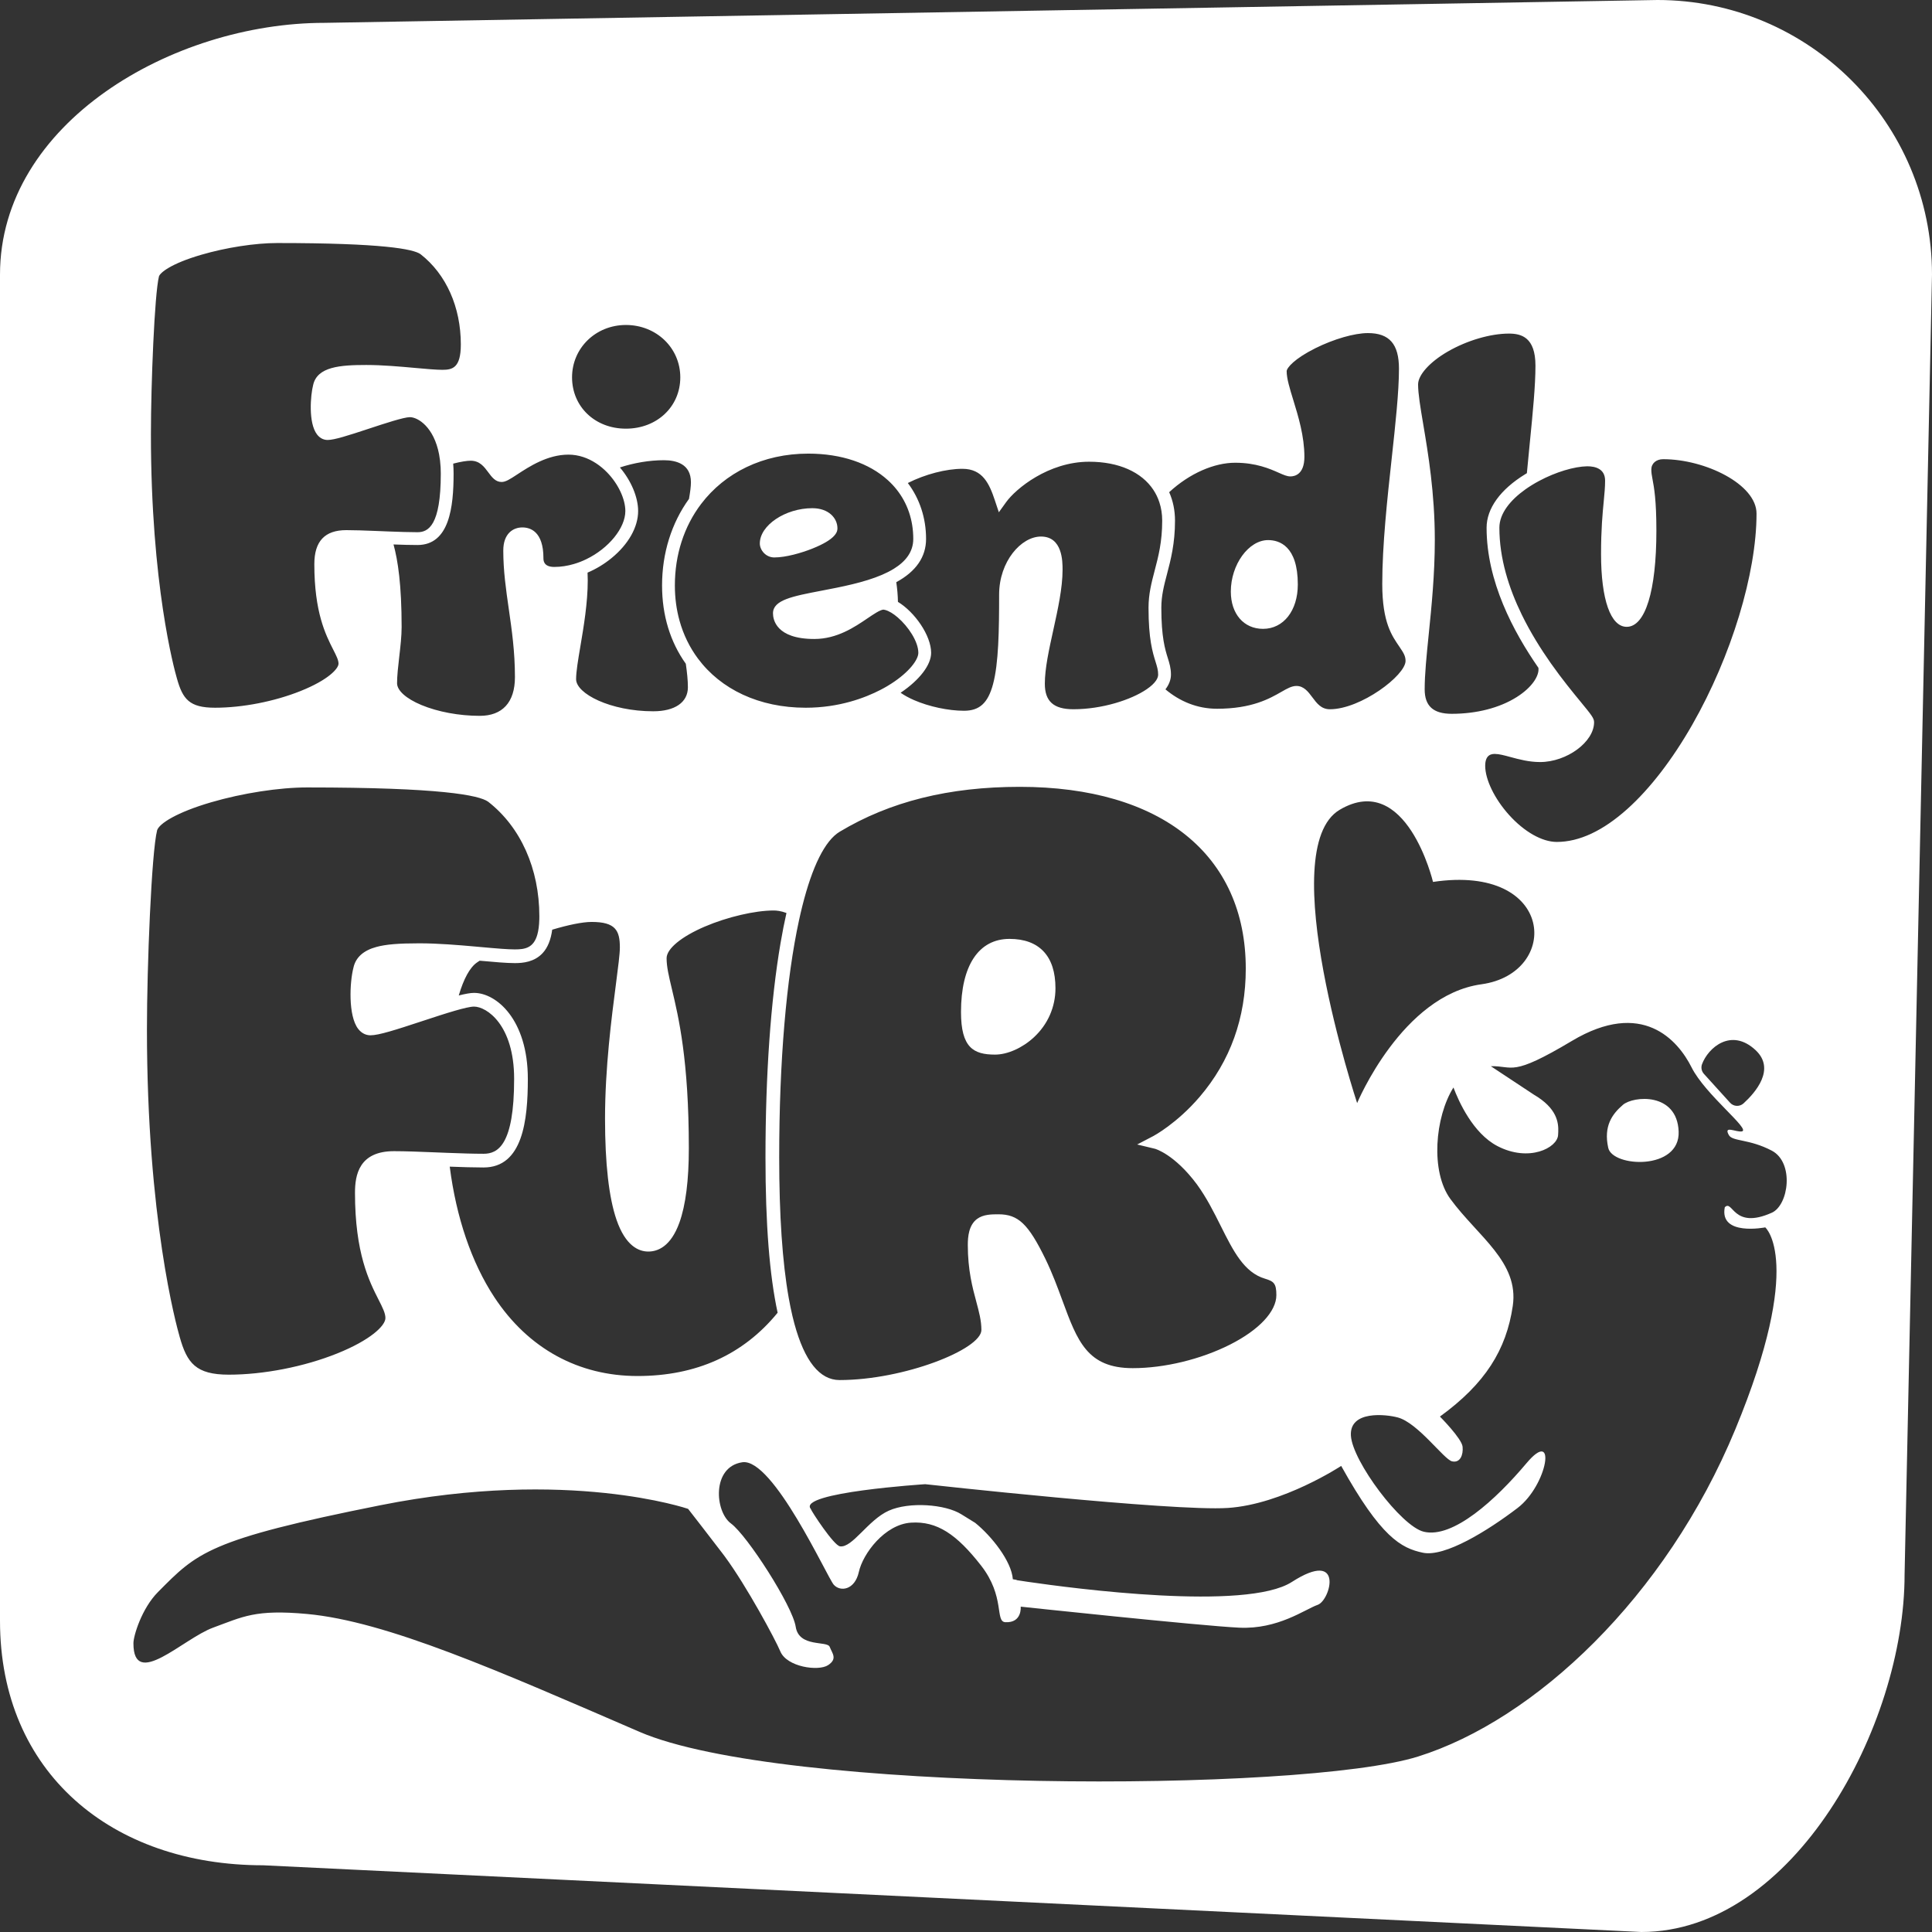 <?xml version="1.0" encoding="UTF-8"?>
<svg id="Layer_2" data-name="Layer 2" xmlns="http://www.w3.org/2000/svg" viewBox="0 0 2114 2114">
  <rect x="0" y="0" width="2114" height="2114" fill="#333333" stroke="none"/>
  <defs>
    <style>
      .cls-1 {
        fill: #fff;
      }
    </style>
  </defs>
  <g id="Layer_1-2" data-name="Layer 1">
    <g>
      <path class="cls-1" d="M847.25,609.96c12.75,0,29.81-4.98,41.52-9.64,27.55-10.96,27.55-19.5,27.55-22.3,0-10.92-9.44-21.96-27.5-21.96-29.52,0-57.43,18.75-57.43,38.58,0,7.25,6.51,15.32,15.86,15.32Z"/>
      <path class="cls-1" d="M1131.2,1135.1c15.28-14.09,23.69-33.18,23.69-53.76,0-17.55-4.36-31.09-12.96-40.24-8.58-9.13-21.14-13.76-37.33-13.76-33.73,0-53.07,29.17-53.07,80.05,0,38.94,13.66,46.56,37.26,46.56,13.56,0,29.81-7.22,42.41-18.85Z"/>
      <path class="cls-1" d="M1382.03,688.09c22.4,0,38.04-19.97,38.04-48.56,0-42.25-20.36-48.56-32.5-48.56-21.35,0-40.8,26.84-40.8,56.32,0,24.41,14.17,40.8,35.26,40.8Z"/>
      <path class="cls-1" d="M1813.52,0L355,25C189.05,25,0,134.53,0,300.48v1473.04c0,165.95,122.05,267.48,288,267.48l1508,73c165.95,0,288-225.05,288-391l30-1422.52C2114,134.53,1979.47,0,1813.52,0ZM1736.76,510.21c8.93.01,19.54,2.75,19.54,15.72,0,7.1-.66,13.95-1.49,22.63-1.31,13.61-2.94,30.55-2.94,57.72,0,49.84,10.49,79.6,28.06,79.6,20.34,0,32.49-39.29,32.49-105.09,0-33.78-2.53-47.32-4.21-56.28-.8-4.3-1.33-7.14-1.33-10.78,0-6.64,5.32-11.28,12.95-11.28,45.99,0,102.17,27.45,102.17,59.5,0,65.57-27.59,156.25-70.29,231.01-21.79,38.15-46.32,70-70.93,92.1-26.76,24.02-52.77,36.19-77.33,36.19-16.11,0-35.71-11.12-52.42-29.74-15.75-17.55-25.92-38.58-25.92-53.59,0-12.95,7.8-12.95,10.73-12.95,4.42,0,10.21,1.57,16.92,3.38,9.5,2.58,20.28,5.49,32.4,5.49,29.27,0,59.1-21.99,59.1-43.57,0-4.32-2.8-7.87-14.63-22.25-8.38-10.19-20.32-24.69-32.74-42.34-10.91-15.53-22.2-33.5-31.78-53.14-14.1-28.92-24.48-61.45-24.48-95.08,0-15.67,12.12-30.37,28.5-42.01,4.66-3.31,9.68-6.38,14.86-9.15,18.24-9.77,38.5-15.84,52.77-16.09ZM1907.77,1207.34c-4.25,3.87-10.84,3.55-14.71-.71l-28.64-31.6c-2.61-2.88-3.4-6.96-2.05-10.6,6.63-17.93,31.85-40.23,58.53-15.42,22.3,20.74-.05,46.42-13.14,58.34ZM1621,1077c-87,12-136.02,130-136.02,130,0,0-91.98-278-18.98-321s102,79,102,79c134-20,140,100,53,112ZM1584.33,384.58c20.95-12.07,46.53-19.57,66.75-19.57,13.51,0,29.02,3.99,29.02,35.12,0,21.89-2.85,50.7-6.15,84.06-1.05,10.63-2.16,21.85-3.24,33.58-.56.33-1.12.67-1.67,1.01-27.35,16.74-42.41,37.58-42.41,58.68,0,58.82,29.21,113.57,56.74,153.32.04.62.06,1.23.06,1.85,0,6.94-6.24,18.99-23.83,30.11-18.67,11.81-43.94,18.31-71.14,18.31-20.18,0-29.58-8.52-29.58-26.81,0-16.48,2.05-36.66,4.42-60.04,3.12-30.82,6.67-65.76,6.67-103.44,0-51.25-7.3-94.64-12.63-126.32-3.17-18.78-5.66-33.62-5.66-43.81s12.51-24.44,32.65-36.05ZM1279.31,538.56c22.6-20.85,49.45-32.23,72.24-32.23s37.78,6.57,47.59,10.92c5.28,2.35,9.1,4.04,12.82,4.04,4.6,0,15.31-2.09,15.31-21.41,0-22.62-6.71-44.42-12.09-61.95-3.92-12.74-7.31-23.75-7.31-31.7,0-3.7,8.52-13.8,31.38-25.19,20.22-10.07,42.79-16.58,57.5-16.58,23.52,0,34,12.03,34,38.99,0,25.28-3.86,60.72-7.96,98.24-4.84,44.34-10.32,94.59-10.32,137.29s10.89,57.03,18.84,68.78c4.49,6.64,6.65,10.06,6.65,15.45,0,15.74-48.98,52.85-82.78,52.85-9.47,0-14.24-6.4-19.29-13.18-4.3-5.77-9.18-12.31-17.28-12.31-5.24,0-9.98,2.71-16.54,6.46-12.85,7.36-32.26,18.48-70.47,18.48-21.66,0-40.77-8.11-56.38-21.23,3.97-5.18,6.03-10.6,6.03-16.11,0-7.06-1.59-12.19-3.44-18.13-2.99-9.62-7.09-22.79-7.09-55.02,0-13.23,2.9-24.28,6.26-37.08,4.08-15.56,8.7-33.19,8.7-58.23,0-11.36-2.21-21.82-6.37-31.15ZM1068.27,1424.34c2.99,11.14,5.58,20.75,5.58,30.91,0,21.15-84.78,54.81-155.27,54.81-21.67,0-38.28-20.78-49.38-61.77-.72-2.66-1.42-5.42-2.09-8.26-1.48-6.23-2.85-12.89-4.11-19.97h0c-6.91-38.9-10.4-90.38-10.4-153.63,0-106.01,7.9-196.1,21.72-259.65,1.18-5.43,2.41-10.67,3.67-15.7,10.78-42.88,24.61-71.23,40.73-80.96,55.13-33.08,119.58-49.16,197.05-49.16,154.88,0,247.35,74.39,247.35,198.99,0,53.85-16.94,100.98-50.33,140.08-25.05,29.32-50.5,42.89-50.75,43.01l-17.75,9.27,19.47,4.68c.21.04,21.3,5.87,45.92,38.97,10.64,14.63,18.52,30.39,26.14,45.62,13.65,27.28,25.43,50.83,48.4,57.59,9.36,2.88,12.38,4.9,12.38,17.94,0,17.86-18.93,38.09-50.64,54.12-31.99,16.16-71.79,25.81-106.49,25.81-49.75,0-60.61-29.5-77.04-74.15-5.37-14.59-10.93-29.67-18.53-45.34-18.73-38.36-29.78-48.86-51.39-48.86-7.39,0-16.58,0-23.42,5.09-9.07,6.74-10.12,19.47-10.12,28.46,0,27.59,5.15,46.73,9.3,62.1ZM850.89,1436.38c-37.56,45.98-89.06,69.26-153.33,69.26s-119.5-29.82-156.64-86.23c-24.98-37.96-41.72-87.36-48.82-142.86,13.28.51,26.23.91,37.04.91,42.91,0,48.42-51.81,48.42-96.95,0-64.9-34.44-94.09-58.89-94.09-3.98,0-9.73,1.07-16.7,2.84,5.35-18.12,12.1-30.67,19.9-36.07.95-.66,1.94-1.32,2.98-1.99.06.01.11.01.17.02,15.63,1.41,29.12,2.62,38.38,2.62,8.76,0,21.45-1.15,30.53-11.14,5.39-5.93,8.8-14.32,10.31-25.43,17.3-5.18,33.05-8.48,43.17-8.48,26.08,0,30.85,9.4,30.85,27.91,0,7.03-1.9,21.6-4.29,40.03-4.76,36.56-11.94,91.81-11.94,147.3,0,49.23,4.23,86.47,12.58,110.68,9.9,28.71,24.36,34.74,34.75,34.74s24.65-5.5,34.07-31.7c6.84-19.03,10.3-46.38,10.3-81.27,0-96.42-11.19-143.45-18.6-174.57-3.33-13.98-5.73-24.09-5.73-33.41,0-10.31,15.99-23.56,41.73-34.6,24.63-10.55,54.93-17.64,75.41-17.64,3.08,0,8.03.47,14.02,2.74-2.31,10.22-4.47,21.17-6.46,32.83-10.79,63.1-16.5,144.22-16.5,234.6,0,72.74,4.36,128.6,13.29,169.95ZM1053.14,512.98c22.12,0,29.4,16.34,35.47,34.56l4.33,12.99,8-11.12c10.36-14.42,46.18-44.19,90.74-44.19,32.61,0,57.47,11.39,70.31,30.73,2.77,4.18,4.98,8.73,6.58,13.62,2.05,6.19,3.11,12.93,3.11,20.14,0,23.23-4.19,39.22-8.25,54.67-3.45,13.17-6.71,25.6-6.71,40.64,0,34.35,4.46,48.7,7.72,59.18,1.69,5.44,2.81,9.04,2.81,13.97,0,2.03-.77,4.16-2.2,6.33-2.1,3.2-5.65,6.48-10.32,9.66-16.96,11.59-48.77,21.9-80.23,21.9-21.6,0-31.24-8.61-31.24-27.91,0-16.7,4.53-37.25,9.32-59.01,4.95-22.51,10.08-45.79,10.08-65.68,0-9,0-36.37-23.63-36.37-21.61,0-45.79,27.17-45.79,63.52,0,38.63-.51,75.2-6.68,98.07-5.57,20.63-14.77,29.04-31.76,29.04s-38.18-4.47-54.7-11.67c-5.72-2.5-10.66-5.22-14.65-8.03,20.8-14.02,33.39-30.45,33.39-43.68,0-19.03-17.95-44.61-36.32-55.76-.12-7.35-.79-14.55-1.81-21.55,21.64-11.75,32.59-27.65,32.59-47.37,0-22.81-6.98-43.91-19.96-61.14,19.03-9.6,41.87-15.54,59.8-15.54ZM884.38,496.35c36.56,0,66.74,10.61,86.99,28.96,3.54,3.19,6.78,6.64,9.7,10.3,11.74,14.77,18.23,33.13,18.23,54.05,0,14.31-8.45,24.77-21.25,32.68-3.94,2.44-8.29,4.63-12.93,6.63-19.77,8.48-44.85,13.28-66.01,17.33-32.1,6.14-53.31,10.2-53.31,24.82,0,6.58,3.26,28.06,45.24,28.06,24.86,0,44.1-13.05,58.14-22.58,6.76-4.58,13.75-9.32,17.49-9.56.59.07,1.21.19,1.83.36,4.17,1.08,9.02,4.07,13.8,8.2,11.49,9.9,22.54,26.38,22.54,38.74,0,7.53-10.05,21.08-29.32,33.52-1.51.99-3.08,1.96-4.71,2.92-2.14,1.26-4.61,2.65-7.41,4.09-16.76,8.66-45.1,19.53-81.79,19.53-51.13,0-92.9-20.23-117.86-53.72-9.11-12.21-15.97-26.19-20.24-41.59-3.33-12.01-5.08-24.88-5.08-38.45,0-17,2.54-33.05,7.3-47.84,4.89-15.24,12.15-29.14,21.4-41.34,25.94-34.19,67.6-55.11,117.25-55.11ZM756.02,527.59c0,4.76-.84,10.9-2.12,18.3-19.14,26.52-29.47,59.36-29.47,94.75,0,32.61,8.91,61.72,25.99,85.65,1.33,9.27,2.28,17.98,2.28,25.74,0,16.43-14.17,26.25-37.89,26.25-46.77,0-84.44-19.21-84.44-35.12,0-8.2,2.18-21.11,4.71-36.06,3.58-21.18,8.04-47.52,8.04-72,0-2.95-.07-5.79-.21-8.54,9.25-3.93,18.14-9.27,26.17-15.83,18.54-15.15,29.17-33.94,29.17-51.55,0-15.09-7.6-33.2-19.94-47.7,15.02-4.9,31.86-7.92,48.14-7.92,13.49,0,29.57,4.16,29.57,24.03ZM684.88,355.59c33.37,0,59.5,25.16,59.5,57.29s-25.58,56.17-59.5,56.17-58.94-24.15-58.94-56.17,25.89-57.29,58.94-57.29ZM534.37,516.94c3.81,5.13,7.75,10.44,14.46,10.44,4.53,0,9.24-3.08,17.04-8.19,13.2-8.65,33.15-21.73,56.11-21.73,11.14,0,21.41,3.68,30.27,9.49,4.36,2.85,8.38,6.22,11.98,9.91,12.45,12.75,20.02,29.4,20.02,42.32,0,18.54-18.18,40.81-42.71,52.7-4.31,2.09-8.81,3.86-13.45,5.22-6.98,2.08-14.27,3.24-21.63,3.24-11.84,0-11.84-7.24-11.84-9.63,0-29.23-14.46-33.6-23.07-33.6-10.09,0-20.86,6.65-20.86,25.29,0,22.21,2.93,42.51,6.02,63.99,3.31,22.96,6.73,46.69,6.73,74.55s-14.01,42.33-38.44,42.33c-22.58,0-45.88-4.33-63.95-11.86-16.65-6.95-26.59-15.85-26.59-23.82s1.16-18.39,2.39-29.04c1.28-11.06,2.6-22.5,2.6-32.47,0-46.03-4.06-72.86-8.88-90.34,9.42.35,18.51.61,26.23.61,35.02,0,39.51-41.73,39.51-78.08,0-3.81-.15-7.46-.43-10.97,8.1-2.08,14.84-3.19,19.14-3.19,9.82,0,14.66,6.52,19.35,12.83ZM173.94,302.41c1.29-3.92,12.52-13.77,46.27-23.63,27.13-7.93,58.97-12.86,83.1-12.86,115.61,0,149.13,6.63,156.83,12.2,28.03,21.85,44.1,57.84,44.1,98.76,0,25.69-9.16,27.78-20.22,27.78-6.77,0-17.23-.94-29.33-2.03-16.95-1.53-36.16-3.26-53.85-3.26-28.16,0-53.8,1.68-58.22,22.01-2.8,10.83-5.48,41.35,4.31,54.05,3.82,4.95,8.4,5.99,11.57,5.99,7.23,0,21.87-4.66,45.12-12.34,17.03-5.62,38.22-12.61,44.86-12.61,8.79,0,26.26,10.69,31.97,40.7.82,4.32,1.4,9.04,1.68,14.18.12,2.23.18,4.53.18,6.92,0,56.79-13.63,64.08-25.51,64.08-8.92,0-19.84-.36-30.96-.79-3.21-.13-6.45-.26-9.66-.39-1.96-.08-3.9-.16-5.81-.23-11.8-.47-22.78-.86-31.45-.86-23.54,0-34.98,12.18-34.98,37.24,0,52.78,12.45,77.3,20.68,93.53,3.36,6.61,5.79,11.39,5.79,15.35,0,5.34-11.04,17.71-41.45,29.89-28.6,11.47-63.63,18.31-93.7,18.31-28.13,0-35.32-9.42-41.67-32-2.92-10.03-28.46-102.77-28.46-267.23,0-54.66,3.95-153.57,8.81-172.76ZM171.91,908.49c2.32-7.35,21.45-19.63,59.11-30.63,34.26-10.02,74.47-16.24,104.95-16.24,145.92,0,188.33,8.48,198.17,15.62,35.6,27.73,56.01,73.41,56.01,125.33,0,1.19-.02,2.34-.05,3.46-.18,6.8-.92,12.19-2.11,16.48-4.11,14.8-13.64,16.33-24.59,16.33-3.91,0-8.79-.25-14.38-.65-6.67-.47-14.35-1.17-22.65-1.91-1.69-.15-3.39-.31-5.11-.46-20.01-1.79-42.11-3.64-62.54-3.64-22.81,0-36.37,1.14-46.79,3.95-14.28,3.84-22.77,11.49-25.21,22.75-4.11,15.81-5.93,52.49,5.19,66.92,4.48,5.8,9.83,7.02,13.52,7.02,8.91,0,27.24-5.84,56.38-15.46,6.27-2.07,12.97-4.28,19.55-6.38,5.69-1.82,11.28-3.55,16.39-5.03,9.29-2.68,17.01-4.53,20.92-4.53,13.75,0,43.89,19.92,43.89,79.09,0,72.64-17.86,81.95-33.42,81.95-11.17,0-24.8-.45-38.72-.98-4.14-.16-8.31-.32-12.45-.49-.89-.04-1.78-.07-2.67-.11-16.59-.67-32.15-1.27-44.17-1.27-38.28,0-42.71,26-42.71,45.56,0,66.11,15.58,96.81,25.89,117.12,4.3,8.48,7.41,14.61,7.41,19.91,0,8.48-16.58,24.25-52.98,38.83-36.14,14.49-80.41,23.13-118.41,23.13-36.03,0-45.68-12.69-53.7-41.21-3.67-12.65-35.86-129.51-35.86-336.68,0-68.89,4.98-193.62,11.14-217.78ZM1938.62,1327c-42.5,19-42.5-15-51.36-6-6.2,32,44.28,22,44.28,22,0,0,43.39,37-32.76,221-76.16,184-219.61,318-347.13,358-127.52,40-696.9,40-851.87-27s-276.78-121-363.95-129c-56.59-5.19-69.96,3-102.72,15s-87.2,68.23-87.11,17c.01-8,9-38,26.89-56,42.94-43.19,54.42-57.29,243.52-95,205.59-41,336.5,4,336.5,4,0,0,26.31,33.77,37.8,48.94.77,1,1.54,2.03,2.32,3.09.03.04.06.09.09.13.02.02.03.04.05.07,23.75,32.16,55.29,90.85,60.69,103.78,7.08,17,41.62,22,52.24,15,10.63-7,4.43-13,1.77-20-2.66-7-33.65,1-37.2-22-3.54-23-53.13-100-70.83-113-17.71-13-21.26-62,12.4-67,33.65-5,92.98,126,100.06,134,7.09,8,23.03,6,27.46-14,4.42-20,28.33-52,56.99-53.91,28.66-1.92,50.16,12.91,76.72,46.91,26.56,34,15.02,61.38,26.56,62,18.6,1,16.83-17,16.83-17,0,0,196.58,21,239.1,23,42.5,2,71.73-20,85.89-25,14.17-5,29.22-62-28.33-25-49.86,32.05-239.27,7.07-289.04-.18h0s0,0,0,0c-7.68-1.12-12.04-1.82-12.04-1.82-.02-.1-.04-.19-.06-.28l-4.12-.72c-1.48-19.8-23.2-47.12-41.19-61.69-4.58-2.76-9.58-5.85-15.07-9.31-17.66-11.14-57.23-14-79.53-4-22.68,10.17-39.9,40.98-53.35,39-6.79-1-31.04-38-32.01-41-14.55-18,125.26-27,125.26-27,0,0,270.97,30,331.18,26,60.22-4,123.98-46,123.98-46,43.39,78,65.53,90,89.44,95,23.91,5,70.84-24,103.61-49,32.76-25,43.38-89,9.74-49-33.65,40-80.41,82.76-112.46,75-24.79-6-77.92-77-79.69-105-1.78-28,38.41-23.51,51.36-20,22.13,6,50.48,46,59.33,48s12.4-7,11.51-16c-.89-9-24.8-33-24.8-33,49.59-36,72.62-73,79.7-121,7.09-48-38.08-76-68.19-117-22.07-30.05-17.01-89.64,3.29-122.08,5.63,14.95,21.23,50.09,48.07,64.08,34.54,18,65.53,2,66.42-12,.54-8.62,1.75-23.68-18.07-38.66-.02-.01-.04-.03-.06-.04-2.46-1.86-5.25-3.71-8.39-5.55l-47.08-31.12c24.98-.62,21.49,12.47,88.65-27.63,77.04-46,116-1,131.06,29s65.46,68.3,54.9,70c-6.2,1-20.36-7-14.16,4,4.04,7.16,22.13,4,46.93,17,24.8,13,18.67,59.66,0,68Z"/>
      <path class="cls-1" d="M1775.69,1209c-11.51,10-21.26,23-15.95,47,4.71,21.3,78.82,25,77.04-18-1.77-43-49.59-39-61.1-29Z"/>
    </g>
  </g>
</svg>